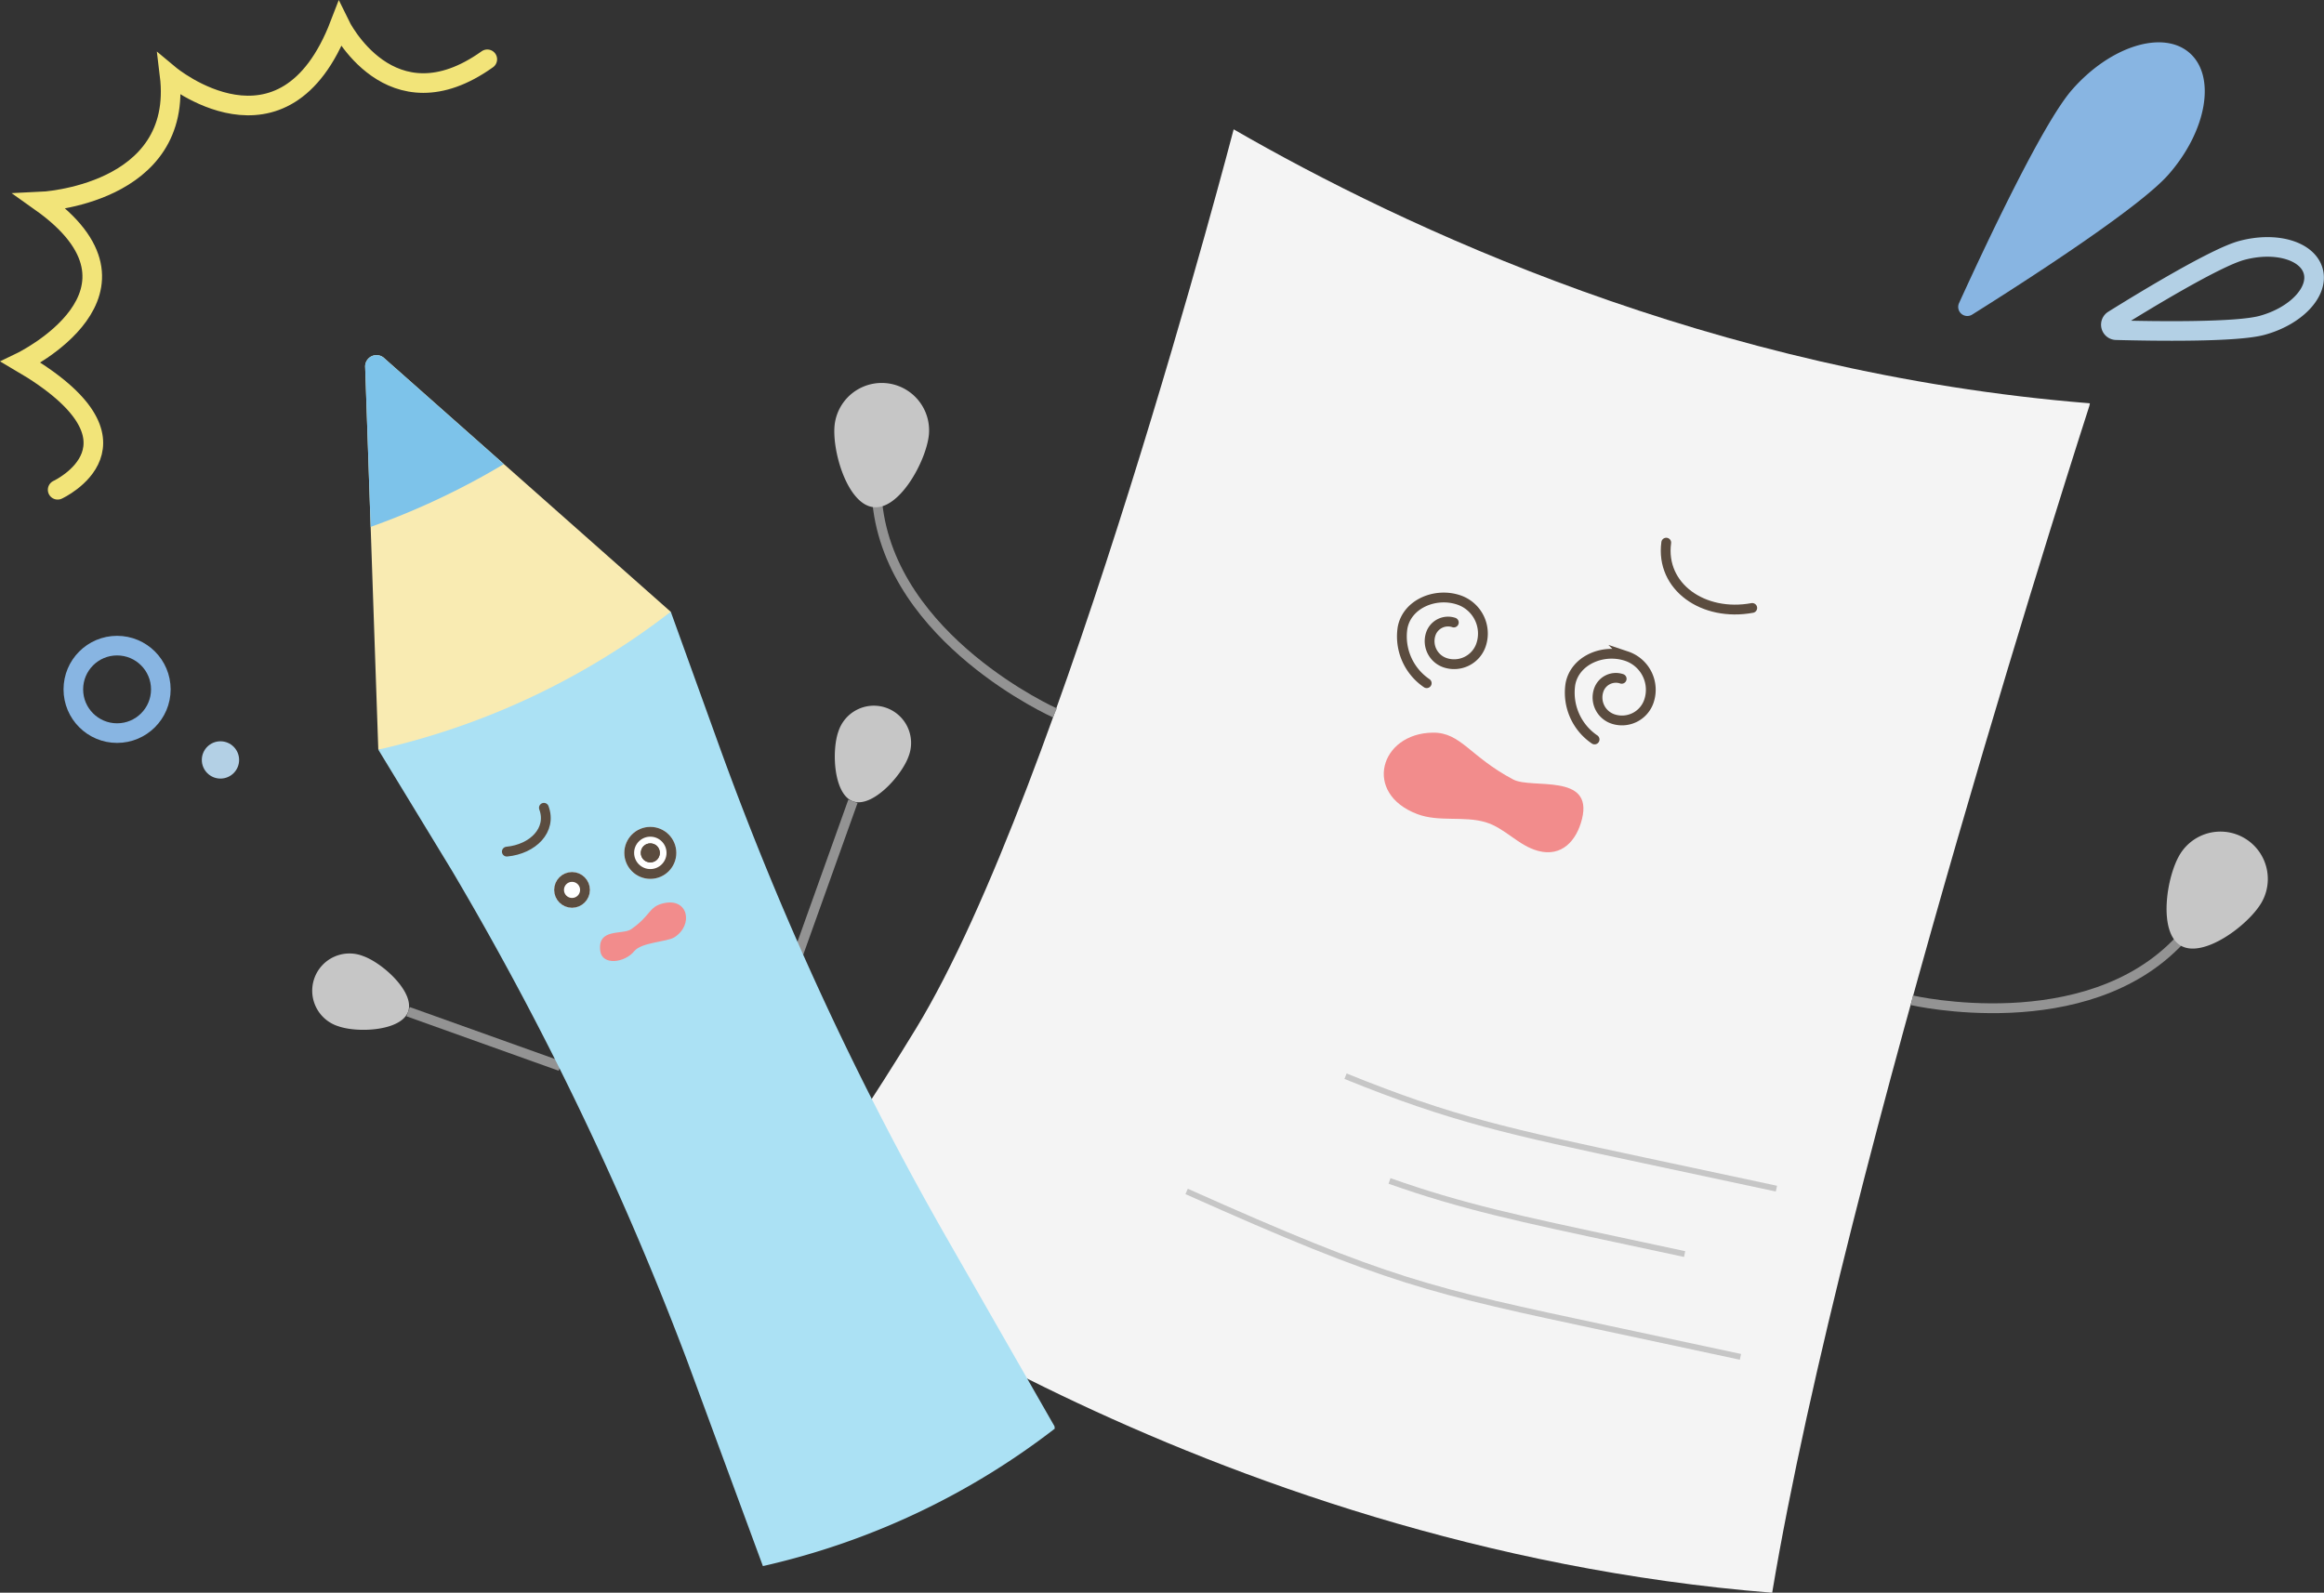 <svg xmlns="http://www.w3.org/2000/svg" width="237.074" height="162.509" viewBox="0 0 237.074 162.509"><rect x="0" y="0" width="237.074" height="162.509" fill="#333333" stroke="none"/><g transform="translate(2.125 2.509)"><g transform="translate(0 0)"><path d="M88.244,236.892s10.311-4.765-3.756-13.017c0,0,14.956-7.2,2.012-16.38,0,0,14.669-.651,13.162-12.933,0,0,11.651,9.718,17.366-5.133,0,0,5.144,10.6,15.045,3.539" transform="translate(-84.488 -189.428)" fill="none" stroke="#f2e479" stroke-linecap="round" stroke-miterlimit="10" stroke-width="2"/><circle cx="4.463" cy="4.463" r="4.463" transform="translate(5.356 63.366)" fill="none" stroke="#88b5e2" stroke-miterlimit="10" stroke-width="2"/><circle cx="1.902" cy="1.902" r="1.902" transform="translate(18.463 73.127)" fill="#b3d0e5"/><g transform="translate(77.507 10.687)"><path d="M301.153,354.669c7.338-43.843,32.356-121.09,32.356-121.09l.055-.27c-38.607-3.093-70.248-18.087-87.345-27.954,0,0-17.532,67.344-32.4,91.739q-6.49,10.647-13.819,20.776s42.55,32.107,101.149,36.8" transform="translate(-200.004 -205.355)" fill="#f4f4f4"/><path d="M301.153,354.669c7.338-43.843,32.356-121.09,32.356-121.09l.055-.27c-38.607-3.093-70.248-18.087-87.345-27.954,0,0-17.532,67.344-32.4,91.739q-6.49,10.647-13.819,20.776s42.55,32.107,101.149,36.8" transform="translate(-200.004 -205.355)" fill="none"/><path d="M261.733,366.871c20.723,9.262,24.634,10.07,43.107,14.013l13.39,2.865" transform="translate(-220.315 -258.502)" fill="none" stroke="#c6c6c6" stroke-miterlimit="10" stroke-width="0.6"/><path d="M285.891,349.344c10.929,4.432,16.568,5.62,30.567,8.613l13.39,2.86" transform="translate(-228.264 -252.733)" fill="none" stroke="#c6c6c6" stroke-miterlimit="10" stroke-width="0.6"/><path d="M292.582,365.273c7.379,2.614,13.219,3.852,24.305,6.219l5.8,1.243" transform="translate(-230.468 -257.975)" fill="none" stroke="#c6c6c6" stroke-miterlimit="10" stroke-width="0.6"/><g transform="translate(115.394 71.65)"><path d="M371.988,334.776s17.783,4.117,27.355-6.159" transform="translate(-371.988 -317.562)" fill="none" stroke="#939393" stroke-miterlimit="10" stroke-width="1"/><path d="M420.362,319.466c-1.375,2.287-5.931,5.67-8.215,4.3s-1.448-6.986-.073-9.275a4.834,4.834,0,0,1,8.288,4.978Z" transform="translate(-384.735 -312.142)" fill="#c6c6c6"/></g><path d="M296.988,285.289a5.764,5.764,0,0,1-2.463-5.647c.452-2.456,3.358-3.646,5.729-2.849a3.619,3.619,0,0,1,2.28,4.583,2.9,2.9,0,0,1-3.669,1.825,2.324,2.324,0,0,1-1.46-2.936,1.857,1.857,0,0,1,2.349-1.167" transform="translate(-231.081 -228.778)" fill="none" stroke="#5b4c3f" stroke-linecap="round" stroke-miterlimit="10" stroke-width="1"/><path d="M322.507,293.849a5.772,5.772,0,0,1-2.465-5.648c.455-2.456,3.361-3.646,5.73-2.851a3.618,3.618,0,0,1,2.282,4.583,2.9,2.9,0,0,1-3.667,1.828,2.317,2.317,0,0,1-1.46-2.933,1.849,1.849,0,0,1,2.344-1.167" transform="translate(-239.475 -231.597)" fill="none" stroke="#5b4c3f" stroke-linecap="round" stroke-miterlimit="10" stroke-width="1"/><path d="M343.4,274.869c-4.989.923-9.38-2.163-8.773-6.664" transform="translate(-244.284 -226.034)" fill="none" stroke="#5b4c3f" stroke-linecap="round" stroke-miterlimit="10" stroke-width="1"/><path d="M311.926,305.915c-.553,2.216-2.063,3.9-4.48,3.251-2.013-.535-3.365-2.326-5.346-2.922-2.227-.667-4.784,0-6.966-.829-5.6-2.107-3.815-8.252,1.574-8.313,2.872-.034,3.767,2.435,8.2,4.779C306.791,302.881,313.105,301.179,311.926,305.915Z" transform="translate(-230.177 -235.544)" fill="#f28c8c"/><g transform="translate(5.48 25.85)"><path d="M232.821,283.6s-16.668-7.438-18.112-21.406" transform="translate(-210.322 -249.908)" fill="none" stroke="#939393" stroke-miterlimit="10" stroke-width="1"/><path d="M208.2,248.2c-.283,2.655,1.309,8.1,3.966,8.384s5.362-4.7,5.647-7.356A4.834,4.834,0,0,0,208.2,248.2Z" transform="translate(-208.171 -243.882)" fill="#c6c6c6"/></g></g><g transform="translate(29.849 33.723)"><g transform="translate(0 0)"><g transform="translate(0 35.871)"><g transform="translate(0 25.226)"><path d="M131.494,338.121c1.976.708,6.431.5,7.138-1.48s-2.6-4.967-4.578-5.67a3.8,3.8,0,1,0-2.56,7.151Z" transform="translate(-128.974 -330.746)" fill="#c6c6c6"/><line x2="15.526" y2="5.555" transform="translate(9.657 5.895)" fill="none" stroke="#939393" stroke-miterlimit="10" stroke-width="1"/></g><g transform="translate(49.48)"><path d="M215.763,298.231c-.706,1.974-3.7,5.284-5.673,4.576s-2.189-5.161-1.48-7.135a3.8,3.8,0,1,1,7.153,2.559Z" transform="translate(-204.535 -293.15)" fill="#c6c6c6"/><line x1="5.555" y2="15.526" transform="translate(0 9.657)" fill="none" stroke="#939393" stroke-miterlimit="10" stroke-width="1"/></g></g><path d="M138.176,279.947l-1.339-39a1.16,1.16,0,0,1,1.969-.925L168.02,265.89,157.2,281.6Z" transform="translate(-131.559 -239.688)" fill="#f9ebb2"/><g transform="translate(5.273)"><path d="M150.986,250.807l-12.179-10.783a1.16,1.16,0,0,0-1.969.925l.559,16.268c2.316-.827,4.628-1.775,6.918-2.856A75.563,75.563,0,0,0,150.986,250.807Z" transform="translate(-136.833 -239.688)" fill="#7dc3ea"/></g><g transform="translate(6.616 26.204)"><path d="M207.815,361.834,196.854,342.68a320.589,320.589,0,0,1-23.288-50.388l-4.889-13.55-.073.032a76.13,76.13,0,0,1-29.77,14.02l7.5,12.323a320.5,320.5,0,0,1,24.014,50.045l7.721,20.936a76.15,76.15,0,0,0,29.771-14.02Z" transform="translate(-138.834 -278.742)" fill="#abe1f4"/><path d="M207.815,361.834,196.854,342.68a320.589,320.589,0,0,1-23.288-50.388l-4.889-13.55-.073.032a76.13,76.13,0,0,1-29.77,14.02l7.5,12.323a320.5,320.5,0,0,1,24.014,50.045l7.721,20.936a76.15,76.15,0,0,0,29.771-14.02Z" transform="translate(-138.834 -278.742)" fill="none"/></g></g><path d="M172.571,327.872c.2,1.517,2.5,1.218,3.463.027.747-.923,3.326-.932,4.105-1.423,1.958-1.245,1.426-4.087-1.156-3.459-1.494.363-1.231,1.234-3.262,2.641C174.858,326.259,172.263,325.5,172.571,327.872Z" transform="translate(-143.311 -267.078)" fill="#f28c8c"/><g transform="translate(24.557 48.136)"><g transform="translate(7.156)" fill="#fff" stroke="#5b4c3f" stroke-miterlimit="10" stroke-width="1"><ellipse cx="2.653" cy="2.653" rx="2.653" ry="2.653" stroke="none"/><ellipse cx="2.653" cy="2.653" rx="2.153" ry="2.153" fill="none"/></g><g transform="translate(0 4.608)" fill="#fff" stroke="#5b4c3f" stroke-miterlimit="10" stroke-width="1"><ellipse cx="1.823" cy="1.823" rx="1.823" ry="1.823" stroke="none"/><ellipse cx="1.823" cy="1.823" rx="1.323" ry="1.323" fill="none"/></g><g transform="translate(8.84 1.684)" fill="#5b4c3f" stroke="#5b4c3f" stroke-miterlimit="10" stroke-width="1"><ellipse cx="0.969" cy="0.969" rx="0.969" ry="0.969" stroke="none"/><ellipse cx="0.969" cy="0.969" rx="0.469" ry="0.469" fill="none"/></g></g><path d="M158.379,313c2.664-.258,4.615-2.207,3.782-4.473" transform="translate(-138.65 -262.338)" fill="none" stroke="#5b4c3f" stroke-linecap="round" stroke-miterlimit="10" stroke-width="1"/></g><g transform="translate(197.635 1.81)"><path d="M390.645,196.975c3.9-4.464,9.28-6.152,12-3.77s1.768,7.934-2.143,12.4c-3,3.431-14.754,10.987-20.036,14.3a.928.928,0,0,1-1.339-1.17C381.712,213.062,387.643,200.406,390.645,196.975Z" transform="translate(-379.044 -192.124)" fill="#88b5e2"/></g><g transform="translate(213.207 22.686)"><path d="M415.592,223.6c3.459-.939,6.73.009,7.306,2.12s-1.773,4.585-5.232,5.524c-2.659.722-11.1.59-14.868.489a.559.559,0,0,1-.279-1.035C405.714,228.707,412.933,224.323,415.592,223.6Z" transform="translate(-402.253 -223.239)" fill="none" stroke="#b3d0e5" stroke-miterlimit="10" stroke-width="2"/></g></g></g></svg>